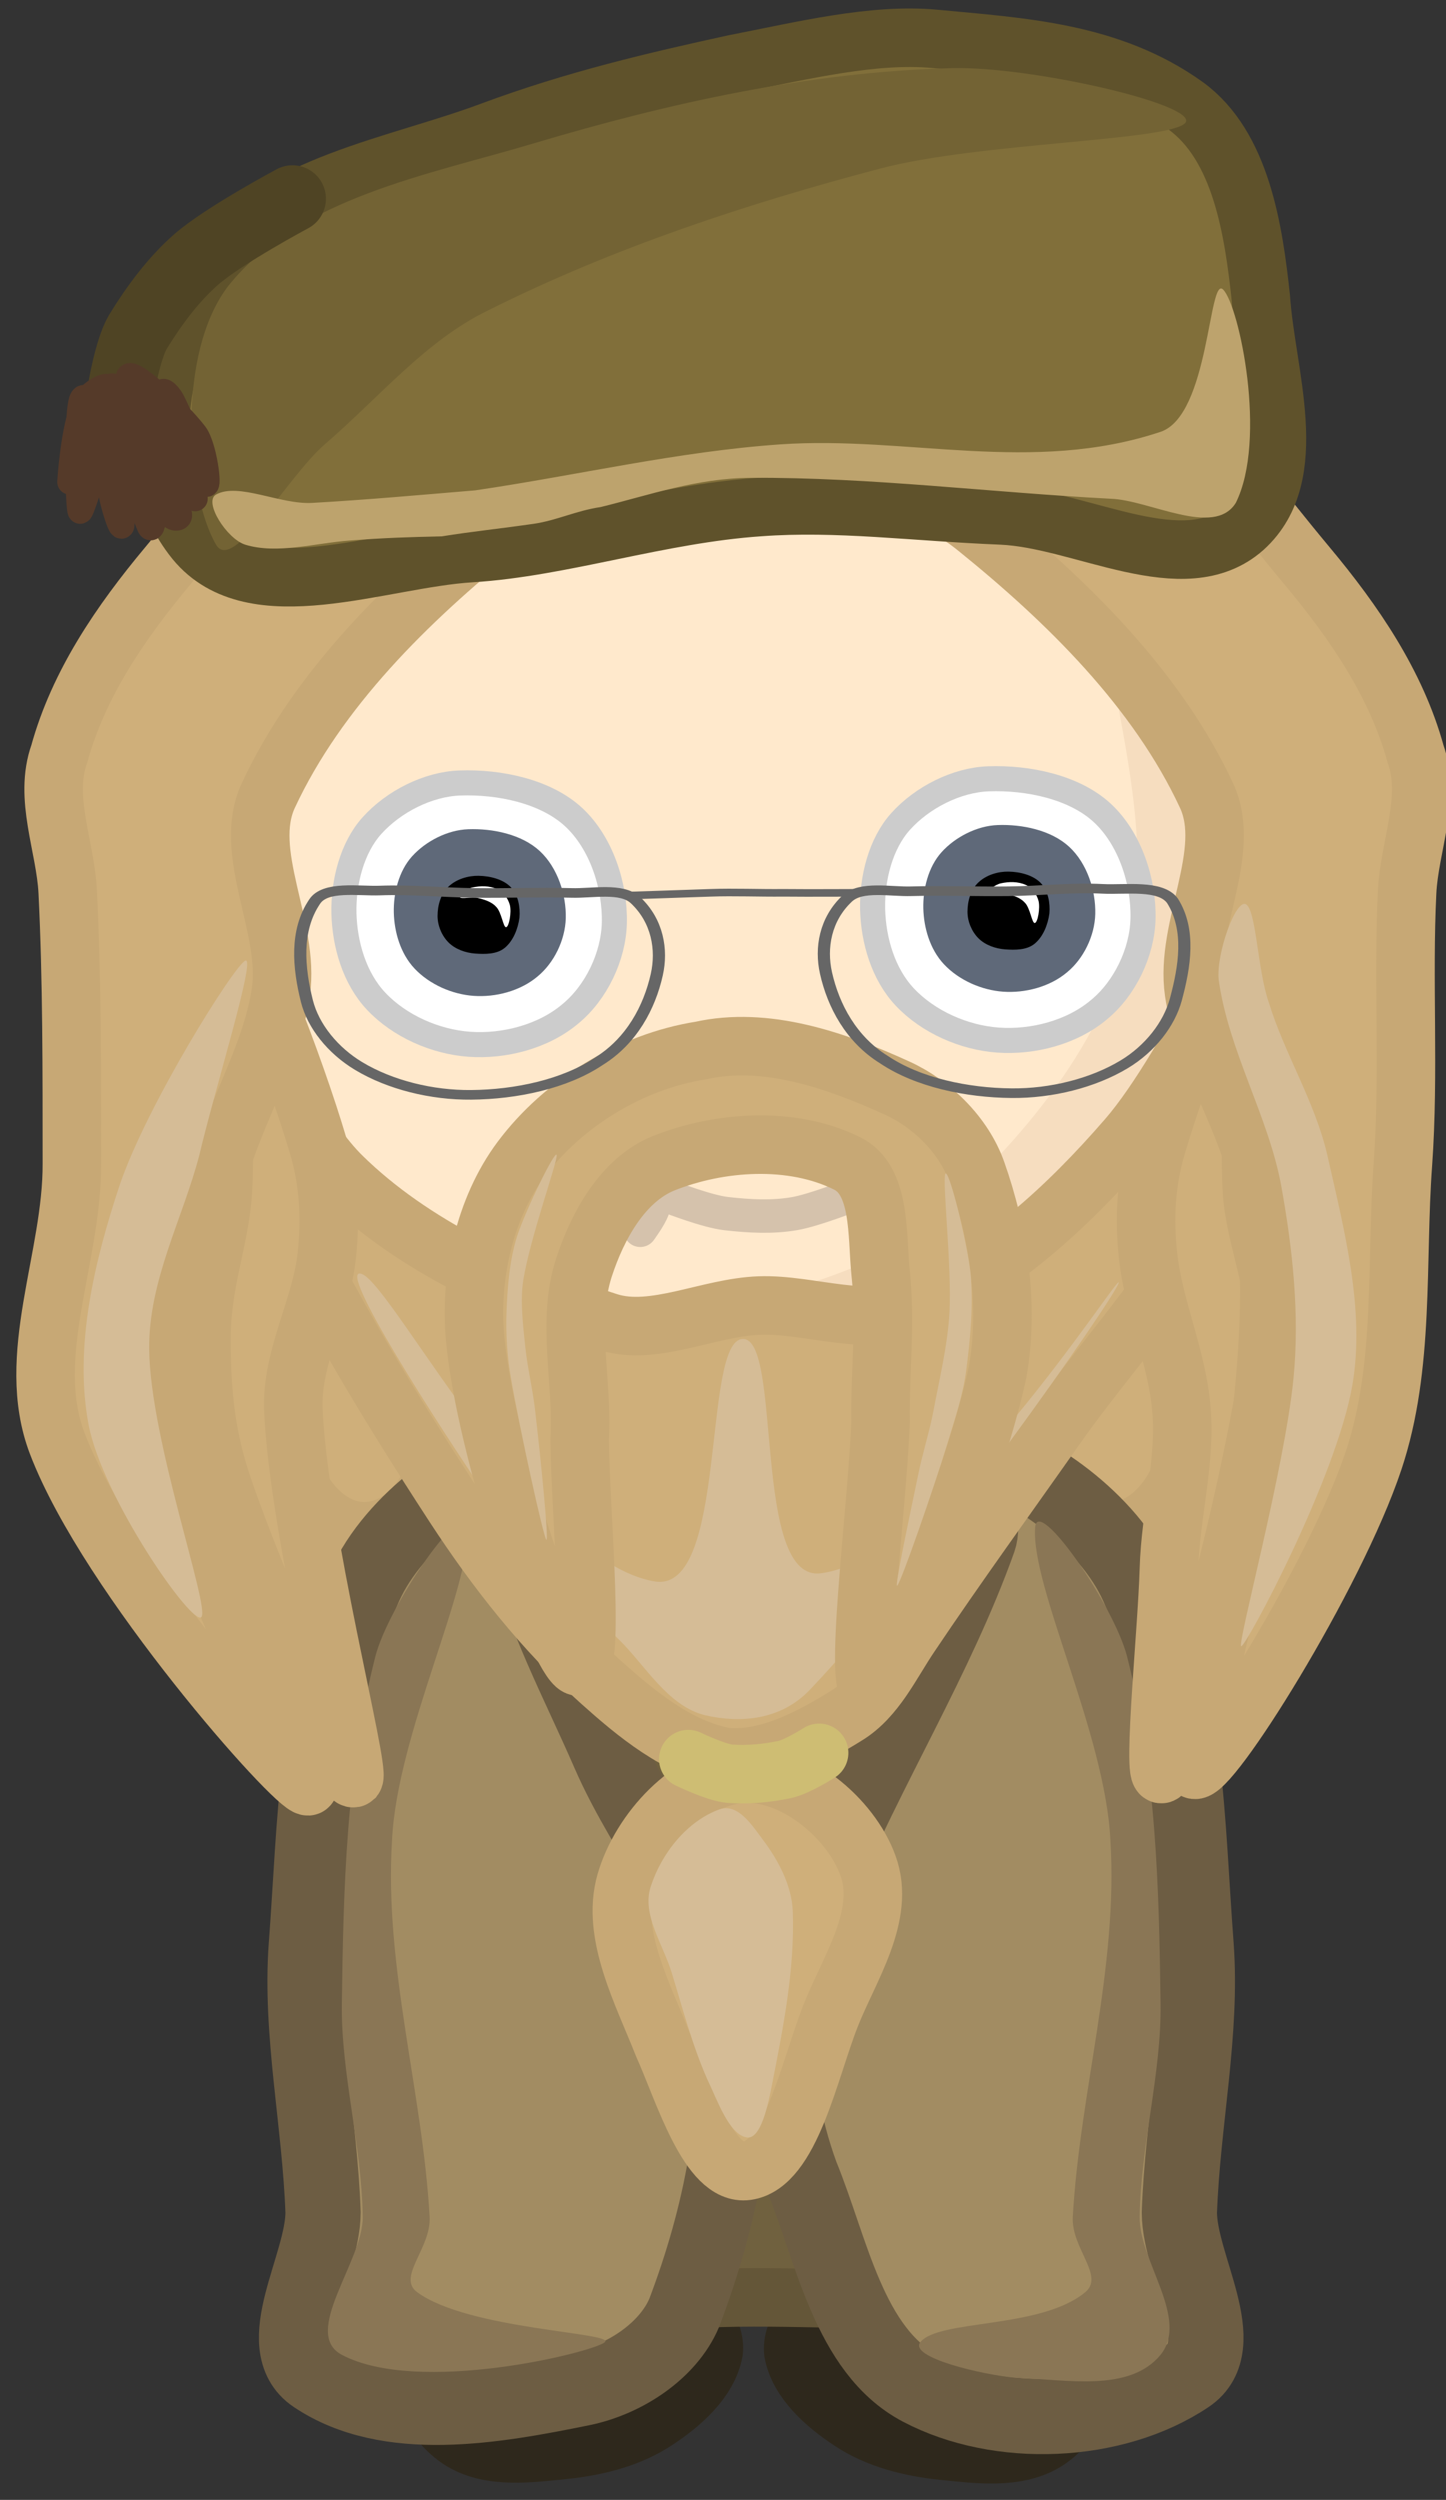 <svg version="1.1" width="173" height="299" viewBox="-1 -1 173 299" xmlns="http://www.w3.org/2000/svg" xmlns:xlink="http://www.w3.org/1999/xlink">
  <rect x="-1" y="-1" width="173" height="299" fill="#333333" stroke="none"/>
  <!-- Exported by Scratch - http://scratch.mit.edu/ -->
  <g id="ID0.07973293215036392">
    <g id="ID0.7143896697089076">
      <g id="ID0.6453377772122622">
        <path id="ID0.8428573221899569" fill="#CFAF7A" stroke="#C7A875" stroke-width="7" d="M 277 165 C 279.759 165 282.259 166.653 284.069 169.323 C 285.879 171.993 287 175.681 287 179.750 C 287 183.819 285.879 187.507 284.069 190.177 C 282.259 192.847 279.759 194.500 277 194.500 C 274.241 194.500 271.741 192.847 269.931 190.177 C 268.121 187.507 267 183.819 267 179.750 C 267 175.681 268.121 171.993 269.931 169.323 C 271.741 166.653 274.241 165 277 165 Z " transform="matrix(-1, 0, 0, 1, 319.6, -12.35)"/>
        <path id="ID0.9115952169522643" fill="#F6DDBF" stroke="#DEC4AC" stroke-width="9" stroke-linecap="round" d="M 239.750 192.500 C 242.941 192.253 246.805 185.897 248.500 188.500 C 254.429 199.027 260.132 211.836 257.750 223.500 C 256.475 229.744 246.060 229.692 239.750 230 C 230.590 230.447 220.629 230.242 212.500 226 C 209.521 224.441 212.422 219.167 213.500 216 C 213.897 214.839 215.471 216.454 216.500 214.500 C 220.614 206.674 220.376 195.972 226.750 189.750 C 230.028 186.838 235.474 192.827 239.750 192.500 Z " transform="matrix(1, 0, 0, 1, -148.15, -39.35)"/>
        <path id="ID0.8428573221899569" fill="#CFAF7A" stroke="#C7A875" stroke-width="7" d="M 277 165 C 279.759 165 282.259 166.653 284.069 169.323 C 285.879 171.993 287 175.681 287 179.750 C 287 183.819 285.879 187.507 284.069 190.177 C 282.259 192.847 279.759 194.500 277 194.500 C 274.241 194.500 271.741 192.847 269.931 190.177 C 268.121 187.507 267 183.819 267 179.750 C 267 175.681 268.121 171.993 269.931 169.323 C 271.741 166.653 274.241 165 277 165 Z " transform="matrix(1, 0, 0, 1, -145.15, -12.35)"/>
        <path id="ID0.2581713180989027" fill="#FFE9CC" stroke="#DEC4AC" stroke-width="9" stroke-linecap="round" d="M 189.500 54 C 207.781 53.533 227.586 62.906 240 76.500 C 252.659 90.365 258.232 111.533 258 130.500 C 257.835 146.001 250.170 163.189 238.500 174 C 226.386 185.137 208.602 192.318 192 192 C 174.560 191.613 156.157 184.652 143.500 173 C 131.667 161.603 124.436 144.016 124 128 C 123.522 110.398 129.486 90.829 141 78 C 153.050 64.600 171.546 54.459 189.500 54 Z " transform="matrix(1, 0, 0, 1, -103.15, -29.35)"/>
        <path id="ID0.17645040387287736" fill="#F6DDBF" stroke="none" stroke-linecap="round" d="M 282.300 149.950 C 286.398 133.073 275.357 111.548 279.800 97.950 C 281.563 92.613 292.128 105.012 293.800 110.950 C 298.156 124.462 299.462 139.481 296.800 152.800 C 294.724 163.145 288.377 172.800 281.050 180.300 C 273.719 187.538 264.106 192.609 254.300 195.550 C 245.777 198.099 227.275 198.197 227.800 196.950 C 228.091 195.458 249.288 192.256 257.300 185.450 C 268.355 176.103 278.888 163.997 282.300 149.950 Z " transform="matrix(1, 0, 0, 1, -148.15, -39.35)"/>
        <g id="ID0.36412396281957626">
          <path id="ID0.8147899541072547" fill="#FFFFFF" stroke="#CCCCCC" stroke-width="3" stroke-linecap="round" d="M 116.150 161 C 120.895 160.827 126.458 161.990 129.800 165.100 C 133.101 168.175 134.761 173.313 134.650 177.750 C 134.548 181.774 132.468 186.075 129.400 188.600 C 126.153 191.353 121.446 192.548 117.300 192.250 C 113.226 191.957 108.954 190.077 106.150 187.100 C 103.547 184.335 102.392 180.285 102.300 176.600 C 102.216 172.894 103.254 168.763 105.650 166.100 C 108.254 163.211 112.351 161.139 116.150 161 Z " transform="matrix(1, 0, 0, 1, -62.15, -68.35)"/>
          <path id="ID0.8147899541072547" fill="#5F6979" stroke="#5F6979" stroke-width="3" stroke-linecap="round" d="M 116.150 161 C 120.895 160.827 126.458 161.990 129.800 165.100 C 133.101 168.175 134.761 173.313 134.650 177.750 C 134.548 181.774 132.468 186.075 129.400 188.600 C 126.153 191.353 121.446 192.548 117.300 192.250 C 113.226 191.957 108.954 190.077 106.150 187.100 C 103.547 184.335 102.392 180.285 102.300 176.600 C 102.216 172.894 103.254 168.763 105.650 166.100 C 108.254 163.211 112.351 161.139 116.150 161 Z " transform="matrix(0.582, 0, 0, 0.582, -12.55, 5.35)"/>
          <path id="ID0.8096814667806029" fill="#000000" stroke="none" stroke-linecap="round" d="M 119.900 172.100 C 121.339 172.121 122.912 172.542 123.800 173.500 C 124.654 174.422 124.905 175.879 124.800 177.100 C 124.620 178.456 124.039 179.918 123 180.750 C 122.074 181.488 120.702 181.488 119.500 181.400 C 118.357 181.316 117.131 180.890 116.319 180.081 C 115.504 179.271 114.999 178.051 115 176.900 C 115.001 175.605 115.398 174.250 116.300 173.400 C 117.260 172.482 118.677 172.080 119.900 172.100 Z " transform="matrix(1, 0, 0, 1, -63.65, -68.35)"/>
          <path id="ID0.7386001590639353" fill="#FFFFFF" stroke="none" stroke-linecap="round" d="M 120.650 173.700 C 121.383 174.034 121.944 174.821 122.150 175.600 C 122.370 176.458 122.049 178.220 121.700 178.250 C 121.350 178.280 121.159 176.440 120.500 175.800 C 119.956 175.201 119.104 174.945 118.300 174.750 C 117.605 174.576 116.329 174.940 116.150 174.650 C 115.986 174.385 117.011 173.628 117.650 173.500 C 118.609 173.290 119.700 173.267 120.650 173.700 Z " transform="matrix(1, 0, 0, 1, -62.15, -68.35)"/>
        </g>
        <g id="ID0.36412396281957626">
          <path id="ID0.8147899541072547" fill="#FFFFFF" stroke="#CCCCCC" stroke-width="3" stroke-linecap="round" d="M 116.150 161 C 120.895 160.827 126.458 161.990 129.800 165.100 C 133.101 168.175 134.761 173.313 134.650 177.750 C 134.548 181.774 132.468 186.075 129.400 188.600 C 126.153 191.353 121.446 192.548 117.300 192.250 C 113.226 191.957 108.954 190.077 106.150 187.100 C 103.547 184.335 102.392 180.285 102.300 176.600 C 102.216 172.894 103.254 168.763 105.650 166.100 C 108.254 163.211 112.351 161.139 116.150 161 Z " transform="matrix(1, 0, 0, 1, 1.1, -68.85)"/>
          <path id="ID0.8147899541072547" fill="#5F6979" stroke="#5F6979" stroke-width="3" stroke-linecap="round" d="M 116.150 161 C 120.895 160.827 126.458 161.990 129.800 165.100 C 133.101 168.175 134.761 173.313 134.650 177.750 C 134.548 181.774 132.468 186.075 129.400 188.600 C 126.153 191.353 121.446 192.548 117.300 192.250 C 113.226 191.957 108.954 190.077 106.150 187.100 C 103.547 184.335 102.392 180.285 102.300 176.600 C 102.216 172.894 103.254 168.763 105.650 166.100 C 108.254 163.211 112.351 161.139 116.150 161 Z " transform="matrix(0.582, 0, 0, 0.582, 50.8, 4.85)"/>
          <path id="ID0.8096814667806029" fill="#000000" stroke="none" stroke-linecap="round" d="M 119.900 172.100 C 121.339 172.121 122.912 172.542 123.800 173.500 C 124.654 174.422 124.905 175.879 124.800 177.100 C 124.620 178.456 124.039 179.918 123 180.750 C 122.074 181.488 120.702 181.488 119.500 181.400 C 118.357 181.316 117.131 180.890 116.319 180.081 C 115.504 179.271 114.999 178.051 115 176.900 C 115.001 175.605 115.398 174.250 116.300 173.400 C 117.260 172.482 118.677 172.080 119.900 172.100 Z " transform="matrix(1, 0, 0, 1, -0.25, -68.85)"/>
          <path id="ID0.7386001590639353" fill="#FFFFFF" stroke="none" stroke-linecap="round" d="M 120.650 173.700 C 121.383 174.034 121.944 174.821 122.150 175.600 C 122.370 176.458 122.049 178.220 121.700 178.250 C 121.350 178.280 121.159 176.440 120.500 175.800 C 119.956 175.201 119.104 174.945 118.300 174.750 C 117.605 174.576 116.329 174.940 116.150 174.650 C 115.986 174.385 117.011 173.628 117.650 173.500 C 118.609 173.290 119.700 173.267 120.650 173.700 Z " transform="matrix(1, 0, 0, 1, 1.1, -68.85)"/>
        </g>
        <g id="ID0.20676132198423147">
          <path id="ID0.04738290561363101" fill="none" stroke="#D5C2AC" stroke-width="4" stroke-linecap="round" d="M 227.500 184 C 227.500 184 231.933 185.732 234.250 186 C 237.084 186.321 239.795 186.474 242.500 186 C 244.873 185.586 249.500 183.750 249.500 183.750 " transform="matrix(1, 0, 0, 1, -148.4, -41.85)"/>
          <path id="ID0.06047635758295655" fill="none" stroke="#D5C2AC" stroke-width="4" stroke-linecap="round" d="M 224.750 179 C 224.750 179 225.724 181.288 225.750 182.500 C 225.984 183.508 225.894 184.564 225.500 185.500 C 225.172 186.408 224 188 224 188 " transform="matrix(1, 0, 0, 1, -148.4, -41.85)"/>
        </g>
        <path id="ID0.332860192283988" fill="#7A6C44" stroke="#645638" stroke-width="6" stroke-linecap="round" d="M 218.050 206.500 C 221.283 205.459 224.985 207.767 228.500 208 C 236.461 208.486 244.795 208.826 253.050 208.500 C 259.241 208.496 266.023 204.216 271.800 207 C 275.504 208.775 274.275 215.149 273.800 219.050 C 272.783 227.378 268.679 235.362 267.700 243.500 C 266.708 251.766 268.580 260.525 267.700 268.500 C 267.169 273.575 267.112 280.148 263 283 C 257.043 287.140 248.485 286.531 241.500 286.500 C 233.992 286.459 226.032 286.691 219.150 283.500 C 215.796 282.320 214.295 278.219 213.400 274.500 C 210.899 264.052 211.287 253.050 209.250 242.500 C 207.561 233.759 199.572 224.824 202.050 216.050 C 203.786 209.941 212.148 208.410 218.050 206.500 Z " transform="matrix(0.958, 0, 0, 1, -141.15, -32.35)"/>
        <path id="ID0.027637152932584286" fill="#101010" stroke="#2E281C" stroke-width="7" stroke-linecap="round" d="M 216 315.500 C 219.867 312.700 225.548 313.184 230.250 314 C 232.839 314.409 236.119 316.178 236.750 318.750 C 237.346 322.224 235.281 325.982 233.250 328.750 C 230.972 331.943 227.516 334.282 224 336 C 220.407 337.755 216.241 339.977 212.250 339.250 C 208.930 338.636 204.396 335.485 205 332 C 205.964 325.553 210.505 319.481 216 315.500 Z " transform="matrix(0.938, 0.346, -0.346, 0.938, -27.4, -100.65)"/>
        <path id="ID0.027637152932584286" fill="#2E281C" stroke="#2E281C" stroke-width="7" stroke-linecap="round" d="M 216 315.500 C 219.867 312.700 225.548 313.184 230.250 314 C 232.839 314.409 236.119 316.178 236.750 318.750 C 237.346 322.224 235.281 325.982 233.250 328.750 C 230.972 331.943 227.516 334.282 224 336 C 220.407 337.755 216.241 339.977 212.250 339.250 C 208.930 338.636 204.396 335.485 205 332 C 205.964 325.553 210.505 319.481 216 315.500 Z " transform="matrix(-0.938, 0.346, 0.346, 0.938, 205.7, -100.55)"/>
        <path id="ID0.11989733157679439" fill="#70613F" stroke="#645638" stroke-width="7" stroke-linecap="round" d="M 238 289.500 C 248.298 289.971 260.632 283.901 269.500 289.500 C 275.277 293.149 271.566 303.156 271.500 310 C 271.055 313.982 271.619 319.789 268 321.500 C 262.049 324.314 255.158 320.860 248.750 320.750 C 243.910 320.671 238.686 320.521 233.500 320.750 C 228.100 321.104 222.177 325.038 217 322.500 C 213.219 320.643 213.330 314.646 213 310.500 C 212.446 303.354 211.237 295.072 214.500 289 C 216.237 285.763 221.784 288.009 225.500 288 C 229.523 287.990 233.814 289.305 238 289.500 Z " transform="matrix(1, 0, 0, 1, -150.15, -46.85)"/>
        <path id="ID0.28951870184391737" fill="#464646" stroke="none" stroke-linecap="round" d="M 217.500 287.600 C 221.314 285.497 219.562 285.122 221 285.050 C 223.779 284.916 226.226 286.269 228.750 286.550 C 231.978 287.186 235.169 287.898 238.250 287.800 C 242.520 287.660 246.760 286.895 251 286.300 C 253.796 285.916 257.350 283.174 260 284.800 C 262.229 286.334 263.948 291.643 261.500 293.100 C 254.643 297.179 245.851 296.840 238 297.600 C 233.339 297.932 228.682 296.498 224.250 296.350 C 220.255 296.218 214.023 298.913 212.250 296.600 C 210.701 294.571 215.295 290.270 217.500 287.600 Z " transform="matrix(1, 0, 0, 1, -149.4, -42.2)"/>
        <path id="ID0.15153912967070937" fill="#70613F" stroke="none" stroke-linecap="round" d="M 357.750 194 C 359.787 191.490 364.211 192.613 367.250 192 C 369.828 191.494 372.228 189.991 375 190.500 C 377.257 190.941 379.788 192.746 380.250 195 C 381.934 203.266 379.978 212.371 380.500 221 C 380.947 227.847 385.383 235.635 383.250 240.750 C 382.043 243.239 377.888 238.185 375 238 C 369.655 237.657 362.887 243.439 359 239.750 C 354.261 235.245 356.758 227.122 356.250 220.750 C 355.848 215.688 355.765 210.681 356 205.750 C 356.266 201.745 355.312 197.006 357.750 194 Z " transform="matrix(-1, 0, 0, 1, 437.3, -14.6)"/>
        <path id="ID0.15153912967070937" fill="#70613F" stroke="none" stroke-linecap="round" d="M 357.750 194 C 359.787 191.490 364.211 192.613 367.250 192 C 369.828 191.494 372.228 189.991 375 190.500 C 377.257 190.941 379.788 192.746 380.250 195 C 381.934 203.266 379.978 212.371 380.500 221 C 380.947 227.847 385.383 235.635 383.250 240.750 C 382.043 243.239 377.888 238.185 375 238 C 369.655 237.657 362.887 243.439 359 239.750 C 354.261 235.245 356.758 227.122 356.250 220.750 C 355.848 215.688 355.765 210.681 356 205.750 C 356.266 201.745 355.312 197.006 357.750 194 Z " transform="matrix(1, 0, 0, 1, -260.4, -14.1)"/>
        <g id="ID0.7576187397353351">
          <path id="ID0.9109134683385491" fill="#A28C62" stroke="#6D5D43" stroke-width="9" stroke-linecap="round" d="M 267.750 287 C 269.916 291.993 272.513 297.424 272.750 303 C 273.012 309.224 271.902 315.584 269.750 321.500 C 266.079 330.436 264.061 342.476 255.500 347 C 246.068 351.981 232.326 351.435 223.500 345.500 C 218.097 341.865 224.460 332.366 224.500 326 C 224.126 315.195 221.722 304.452 222.500 294 C 223.591 279.535 223.578 264.239 229.500 251 C 233.016 243.159 242.309 236.697 249 235 C 251.809 233.943 247.240 241.973 248.500 245.500 C 253.536 259.595 261.826 272.810 267.750 287 Z " transform="matrix(-1, 0, 0, 1, 364.6, -62.35)"/>
          <path id="ID0.7683732970617712" fill="#8A7655" stroke="none" stroke-linecap="round" d="M 272 223 C 272.307 219.249 281.443 232.366 283 238.500 C 286.495 252.295 286.815 266.120 287 280 C 287.116 288.331 284.619 296.971 284.500 305.500 C 284.431 310.783 290.468 317.680 287 322 C 283.255 326.551 275.595 324.927 269.750 324.750 C 265.729 324.412 256.868 322.310 258.250 320.500 C 260.437 317.717 272.647 318.951 278 314.500 C 280.336 312.558 276.291 309.238 276.500 305.500 C 277.336 290.566 281.939 275.627 281 260.500 C 280.419 247.754 271.420 230.003 272 223 Z " transform="matrix(1, 0, 0, 1, -149.15, -41.35)"/>
        </g>
        <g id="ID0.7576187397353351">
          <path id="ID0.9109134683385491" fill="#A28C62" stroke="#6D5D43" stroke-width="9" stroke-linecap="round" d="M 258.700 271 C 263.375 281.749 271.706 290.707 273.200 302 C 274.748 313.598 272.068 326.527 267.700 338 C 265.795 342.474 260.674 345.928 255.500 347 C 245.060 349.121 232.326 351.435 223.500 345.500 C 218.097 341.865 224.460 332.366 224.500 326 C 224.126 315.195 221.722 304.452 222.500 294 C 223.591 279.535 223.578 264.239 229.500 251 C 233.016 243.159 242.309 236.697 249 235 C 251.809 233.943 247.666 242.101 248.500 245.500 C 250.750 254.713 255.057 262.612 258.700 271 Z " transform="matrix(1, 0, 0, 1, -186.85, -62.35)"/>
          <path id="ID0.7683732970617712" fill="#8A7655" stroke="none" stroke-linecap="round" d="M 272 223 C 272.307 219.249 281.443 232.366 283 238.500 C 286.495 252.295 286.815 266.120 287 280 C 287.116 288.331 284.619 296.971 284.500 305.500 C 284.431 310.783 291.907 319.394 287 322 C 277.875 326.842 257.095 321.741 255.550 320.500 C 254.192 319.322 271.882 319.013 278 314.500 C 280.443 312.695 276.291 309.238 276.500 305.500 C 277.336 290.566 281.939 275.627 281 260.500 C 280.419 247.754 271.420 230.003 272 223 Z " transform="matrix(-1, 0, 0, 1, 326.9, -41.35)"/>
        </g>
        <path id="ID0.6288565471768379" fill="#CFAF7A" stroke="#C7A875" stroke-width="7" d="M 228.500 186.500 C 234.675 186.270 241.639 189.329 247.500 186.500 C 257.148 182.283 265.360 174.735 272.500 166.500 C 280.205 157.615 289.736 135.764 291 136.500 C 292.608 137.330 288.331 161.159 283.500 172.500 C 278.994 183.080 270.583 191.629 264 201 C 258.157 209.312 252.236 217.462 246.500 226 C 244.252 229.340 242.421 233.374 239 235.500 C 234.724 238.159 229.528 240.950 224.500 240.500 C 218.743 239.482 213.711 235.270 209.500 231.500 C 202.687 225.414 196.976 218.122 192 210.500 C 183.538 197.507 175.334 184.013 169 169.500 C 164.932 160.020 160.082 139.014 161 139 C 161.922 138.999 169.859 162.428 178.500 171 C 186.972 179.354 198.914 184.846 210.500 188.500 C 215.879 190.181 222.441 186.710 228.500 186.500 Z " transform="matrix(1, 0, 0, 1, -138.65, -31.35)"/>
        <path id="ID0.869144746568054" fill="#D5BC96" stroke="none" stroke-linecap="round" d="M 222 190.500 C 226.827 190.307 223.042 219.946 231.500 218.500 C 245.542 216.571 267.111 182.465 267 183.750 C 266.889 185.035 244.165 217.678 230 232.500 C 226.603 236.032 221.858 236.505 217.500 235.500 C 213.066 234.418 210.324 229.520 207.250 226.500 C 201.745 221.095 196.077 215.757 191.500 209.500 C 185.772 201.095 172.960 181.248 176.500 182.750 C 180.276 184.368 197.311 217.216 211.500 219.500 C 220.259 220.906 217.123 190.695 222 190.500 Z " transform="matrix(1, 0, 0, 1, -134.15, -31.35)"/>
        <path id="ID0.20808327943086624" fill="#CFAF7A" stroke="#C7A875" stroke-width="7" stroke-linecap="round" d="M 228 137 C 235.727 135.275 244.023 138.086 251.500 141.500 C 255.677 143.404 259.474 147.157 261 151.500 C 263.579 158.773 264.932 167.467 263.500 175.500 C 260.658 188.653 250.943 212.390 248.500 213.500 C 246.054 214.610 249.077 192.265 249.500 181.500 C 249.410 175.612 250.158 169.637 249.500 163.500 C 249.044 158.995 249.561 152.503 245.500 150.500 C 238.940 147.235 230.272 147.795 223.500 150.500 C 218.676 152.480 215.647 157.916 214 163 C 211.902 169.496 213.914 176.672 213.500 183.500 C 213.571 192.486 215.591 212.804 213 210.500 C 210.225 208.051 202.245 184.634 201 171.500 C 200.307 164.143 202.076 155.916 206.500 150 C 211.504 143.309 219.611 138.319 228 137 Z " transform="matrix(1, 0, 0, 1, -145.15, -12.35)"/>
        <path id="ID0.4780903123319149" fill="#CFAF7A" stroke="#C7A875" stroke-width="7" stroke-linecap="round" d="M 233 223.500 C 239.187 223.148 245.949 228.792 248 234.500 C 250.164 240.432 245.733 246.825 243.500 252.500 C 240.942 259.015 238.729 270.255 233.500 271 C 228.927 271.644 225.929 261.388 223.500 256 C 221.027 249.724 217.239 242.710 219 236.500 C 220.756 230.376 226.688 223.861 233 223.500 Z " transform="matrix(1, 0, 0, 1, -145.15, -12.35)"/>
        <path id="ID0.27968615060672164" fill="none" stroke="#CEBD73" stroke-width="7" stroke-linecap="round" d="M 226.500 221.750 C 226.500 221.750 229.878 223.384 231.500 223.500 C 233.677 223.652 235.877 223.443 238 223 C 239.519 222.686 242.150 221 242.150 221 " transform="matrix(1, 0, 0, 1, -145.15, -12.35)"/>
        <path id="ID0.762945500202477" fill="#CFAF7A" stroke="#C7A875" stroke-width="7" stroke-linecap="round" d="M 294 121.500 C 295.679 122.643 293.308 143.567 293.936 153.827 C 294.307 159.761 297.324 165.612 296.500 171.500 C 294.079 188.765 287.292 214.700 283.500 223 C 281.658 227.095 283.784 206.809 284 199 C 284.173 192.661 286.037 186.095 285.500 180 C 285.015 173.694 282.164 167.779 281.500 161.500 C 281.041 157.183 281.222 152.865 282.500 148.500 C 285.258 139.127 292.127 120.989 294 121.500 Z " transform="matrix(1, 0, 0, 1, -145.15, -12.35)"/>
        <path id="ID0.01928310003131628" fill="#CFAF7A" stroke="#C7A875" stroke-width="7" stroke-linecap="round" d="M 263 39.500 C 278.438 49.285 288.883 65.076 300.500 79 C 306.237 85.863 311.209 93.192 313.500 101.500 C 315.390 106.778 312.785 112.499 312.500 118 C 311.973 128.498 312.769 139.706 312 150.500 C 311.129 162.370 312.254 174.731 308.500 186 C 303.861 199.924 288.697 224.048 287 223 C 285.340 222.928 293.437 196.007 295 181.500 C 296.008 172.231 296.663 162.729 295 153.500 C 293.536 145.367 288.132 137.861 287 130 C 285.867 122.238 291.687 113.351 288.500 106.500 C 282.569 93.756 271.770 83.198 261 74.500 C 250.426 65.919 233.210 66.012 225.500 55.500 C 221.059 49.441 223.507 36.203 230.500 33.500 C 241.168 29.448 253.708 33.610 263 39.500 Z " transform="matrix(1, 0, 0, 1, -145.15, -12.35)"/>
        <path id="ID0.762945500202477" fill="#CFAF7A" stroke="#C7A875" stroke-width="7" stroke-linecap="round" d="M 294 121.500 C 295.679 122.643 293.308 143.567 293.936 153.827 C 294.307 159.761 296.500 164.603 296.500 171.500 C 296.500 178.397 295.849 183.543 293.936 189.173 C 289.887 201.087 279.404 225.027 278.250 224 C 277.494 222.951 284.846 194.734 285.500 180 C 285.779 173.704 282.164 167.779 281.500 161.500 C 281.041 157.183 281.222 152.865 282.500 148.500 C 285.258 139.127 292.127 120.989 294 121.500 Z " transform="matrix(-1, 0, 0, 1, 319.6, -12.35)"/>
        <path id="ID0.01928310003131628" fill="#CFAF7A" stroke="#C7A875" stroke-width="7" stroke-linecap="round" d="M 263 39.500 C 278.438 49.285 288.883 65.076 300.500 79 C 306.237 85.863 311.209 93.192 313.500 101.500 C 315.390 106.778 312.785 112.499 312.500 118 C 311.973 128.498 312.005 139.683 312 150.500 C 311.941 161.848 317.726 173.563 313.750 184 C 307.651 199.979 285.248 225.170 283.750 225 C 282.389 224.959 297.829 198.009 300.250 183 C 301.832 173.146 297.157 163.174 295 153.500 C 293.128 145.457 288.132 137.861 287 130 C 285.867 122.238 291.687 113.351 288.500 106.500 C 282.569 93.756 271.770 83.198 261 74.500 C 250.426 65.919 233.210 66.012 225.500 55.500 C 221.059 49.441 223.507 36.203 230.500 33.500 C 241.168 29.448 253.708 33.610 263 39.500 Z " transform="matrix(-1, 0, 0, 1, 319.6, -12.35)"/>
        <path id="ID0.05892228242009878" fill="#816F3A" stroke="#5F522B" stroke-width="7" stroke-linecap="round" d="M 234 27 C 244.015 23.286 253.533 21.070 263 19 C 271.224 17.398 279.648 15.311 287 16 C 297.279 16.980 307.935 17.505 317 24 C 323.645 28.822 325.134 38.901 326 47 C 326.608 56.122 331.016 68.131 324 74.500 C 316.799 80.922 304.669 73.417 295 73 C 284.578 72.581 275.301 71.305 266 72 C 254.055 72.811 242.351 76.833 231.500 77.500 C 220.537 78.178 205.468 84.490 198.500 76 C 191.060 66.835 194.436 51.850 201 43 C 208.193 33.296 222.563 31.289 234 27 Z " transform="matrix(1, 0, 0, 1, -176.15, -12.35)"/>
        <path id="ID0.2571683139540255" fill="#736334" stroke="none" stroke-linecap="round" d="M 247 38.500 C 256.398 38.251 276.354 42.822 275 45 C 273.439 47.209 250.387 47.371 238.500 50.500 C 222.713 54.659 206.533 59.960 191.500 67.500 C 184.094 71.095 178.622 77.785 172 83.500 C 167.541 87.350 161.027 98.974 159 95.500 C 155.415 89.352 154.239 72.577 160.500 64.500 C 168.953 53.991 184.264 51.305 197 47.500 C 213.207 42.658 230.037 38.939 247 38.500 Z " transform="matrix(1, 0, 0, 1, -134.15, -31.35)"/>
        <path id="ID0.04388945270329714" fill="#BDA36D" stroke="none" stroke-linecap="round" d="M 272 82 C 277.865 80.033 277.742 63.119 279.500 65 C 281.416 66.966 284.777 82.915 281 90.500 C 278.405 94.664 270.672 90.139 266 90 C 251.647 89.256 237.340 87.422 223 87.500 C 216.518 87.530 210.808 89.579 205 91 C 202.130 91.415 199.716 92.611 197 93 C 193.083 93.568 189.676 93.914 186 94.500 C 182.339 94.581 178.961 94.680 175 95 C 170.847 95.299 166.336 96.670 162.500 95.500 C 160.291 94.817 157.462 90.362 159 89.500 C 161.657 88.017 166.674 90.721 170.500 90.500 C 177.128 90.124 183.568 89.537 190 89 C 202.227 87.205 214.255 84.348 226.500 83.500 C 241.619 82.448 256.639 87.117 272 82 Z " transform="matrix(1, 0, 0, 1, -134.15, -31.35)"/>
        <g id="ID0.9427319108508527">
          <path id="ID0.5442910422571003" fill="none" stroke="#4F4424" stroke-width="8" stroke-linecap="round" d="M 189.200 42.300 C 189.200 42.300 182.810 49.052 180.600 52.800 C 178.713 56.017 177.515 59.775 176.700 63.300 C 176.215 65.639 177 70.500 177 70.500 " transform="matrix(0.949, 0.317, -0.317, 0.949, -132.15, -77.35)"/>
          <path id="ID0.5157428346574306" fill="none" stroke="#553A29" stroke-width="3" stroke-linecap="round" d="M 131 95.750 C 131 95.750 131.356 89.362 132.750 86.250 C 133.202 85.231 135.798 83.509 135.750 84.750 C 135.559 89.714 132.542 99.160 132.250 99.250 C 131.958 99.340 131.691 86.882 132.500 85.750 C 133.248 84.703 135.148 91.140 136 94 C 136.333 95.117 135.788 96.354 136 97.500 C 136.211 98.640 137.250 102.030 137.250 100.750 C 137.250 95.629 135.755 84.981 136 85 C 136.245 85.019 138.488 96.171 140.500 101 C 141.003 102.207 141.273 98.314 141 97 C 140.337 93.803 138.910 90.802 137.750 87.750 C 137.327 86.636 135.546 83.328 136.250 84.500 C 139.068 89.190 141.517 94.294 144 99.250 C 144.622 100.489 142.948 100.040 143.250 99.750 C 147.821 94.209 143.470 90.291 142.250 85.750 C 141.716 84.119 142.850 85.238 143.250 86 C 144.842 89.035 146.653 94.999 147.250 96 C 147.751 96.596 147.133 91.491 146 90 C 143.879 87.239 138.052 81.831 138 83.250 C 137.946 84.787 146 97.750 146 97.750 " transform="matrix(1, 0, 0, 1, -123.65, -39.1)"/>
        </g>
        <path id="ID0.31024565314874053" fill="#D5BC96" stroke="none" stroke-linecap="round" d="M 162.500 145.250 C 163.835 144.668 158.838 160.661 157 168.500 C 155.008 176.147 150.908 183.496 151 191.750 C 151.116 202.606 158.262 222.497 157.250 223.750 C 156.238 225.003 145.408 209.475 143.750 200.750 C 141.985 191.462 144.424 181.238 147.500 172 C 150.781 162.421 161.165 145.832 162.500 145.250 Z " transform="matrix(1, 0, 0, 1, -134.15, -31.35)"/>
        <path id="ID0.31024565314874053" fill="#D5BC96" stroke="none" stroke-linecap="round" d="M 156.700 135 C 157.911 134.394 160.242 140.890 159.950 144 C 158.771 152.574 153.952 160.433 152.450 168.750 C 151.088 176.302 150.246 184.119 151 191.750 C 152.068 202.553 157.795 223.655 157.250 223.750 C 156.705 223.845 145.869 203.645 143.950 192.500 C 142.408 183.548 144.925 173.999 146.950 165 C 148.435 158.595 152.055 152.920 153.950 146.750 C 155.308 142.898 155.450 135.633 156.700 135 Z " transform="matrix(-1, 0, 0, 1, 304.75, -27.85)"/>
        <path id="ID0.788600530475378" fill="#D5BC96" stroke="none" stroke-linecap="round" d="M 219.250 246.750 C 221.472 245.973 223.212 248.791 224.500 250.500 C 226.223 252.809 227.896 255.852 228 259 C 228.239 265.870 226.885 272.733 225.500 279.750 C 225.052 282.015 224.195 286.253 222.500 286 C 220.361 285.668 218.948 281.468 217.750 279 C 215.926 274.837 214.815 270.527 213.500 266.250 C 212.471 262.899 209.917 259.341 211 256 C 212.309 251.965 215.380 248.147 219.250 246.750 Z " transform="matrix(1, 0, 0, 1, -134.15, -31.35)"/>
      </g>
      <g id="ID0.8093484854325652">
        <path id="ID0.7916949153877795" fill="none" stroke="#666666" stroke-width="2" stroke-linecap="round" d="M 57.250 229.850 C 58.974 226.431 64.467 227.669 68 227.500 C 73.179 227.259 78.337 227.924 83.500 228 C 88.935 228.082 94.184 227.815 99.500 228 C 102.843 228.137 107.727 226.793 110 229.500 C 113.632 233.816 114.421 239.790 113.500 245 C 112.288 251.841 109.352 258.795 104 263 C 98.381 267.787 90.313 269.919 83 270 C 76.524 270.081 69.665 267.937 64.500 264 C 60.274 260.783 57.033 255.705 56 250.500 C 54.622 243.538 54.073 235.823 57.250 229.850 Z " transform="matrix(0.728, 0, 0, 0.575, -5.05, -25.3)"/>
        <path id="ID0.7916949153877795" fill="none" stroke="#666666" stroke-width="2" stroke-linecap="round" d="M 56.550 230 C 58.494 226.555 64.313 227.740 68 227.500 C 73.169 227.172 78.337 227.924 83.500 228 C 88.935 228.082 94.184 227.815 99.500 228 C 102.843 228.137 107.727 226.793 110 229.500 C 113.632 233.816 114.421 239.790 113.500 245 C 112.288 251.841 109.352 258.795 104 263 C 98.381 267.787 90.313 269.919 83 270 C 76.524 270.081 69.665 267.937 64.500 264 C 60.274 260.783 57.108 255.691 56 250.500 C 54.557 243.716 53.549 236.032 56.550 230 Z " transform="matrix(-0.728, 0, 0, 0.575, 180.45, -25.5)"/>
        <path id="ID0.44750537630170584" fill="none" stroke="#666666" stroke-width="1" stroke-linecap="round" d="M 108.800 234.200 C 108.800 234.200 115.327 233.978 118.450 233.850 C 121.404 233.734 124.314 233.886 127.350 233.850 C 130.259 233.886 136.300 233.850 136.300 233.850 " transform="matrix(0.985, 0, 0, 0.908, -32.7, -106.55)"/>
      </g>
    </g>
    <path id="ID0.42677474999800324" fill="#D5BC96" stroke="none" stroke-linecap="round" d="M 228.750 163.500 C 228.885 164.219 225.567 173.379 224.750 178.500 C 224.374 180.932 224.722 183.846 225 186.500 C 225.279 189.144 225.988 191.925 226.250 194.750 C 226.821 199.590 227.865 210.008 227.500 209.500 C 227.136 208.992 224.376 196.550 223.250 190 C 222.835 187.591 222.651 184.834 222.750 182.250 C 222.862 179.417 223.080 176.217 224 173.250 C 225.102 169.898 228.616 162.781 228.750 163.500 Z " transform="matrix(1, 0, 0, 1, -163.15, -26.35)"/>
    <path id="ID0.42677474999800324" fill="#D5BC96" stroke="none" stroke-linecap="round" d="M 222.600 159.950 C 222.987 160.687 221.822 170.966 222.100 176.450 C 222.307 180.413 223.325 184.557 224.100 188.700 C 224.575 191.054 225.321 193.343 225.850 195.950 C 226.753 200.341 228.749 209.596 228.350 209.200 C 227.909 208.805 224.101 197.904 222.350 192.200 C 221.478 189.311 220.486 186.419 220.100 183.450 C 219.609 179.679 219.224 175.653 219.600 171.700 C 220.065 167.748 222.212 159.215 222.600 159.950 Z " transform="matrix(-1, 0, 0, 1, 334.7, -20.55)"/>
  </g>
</svg>